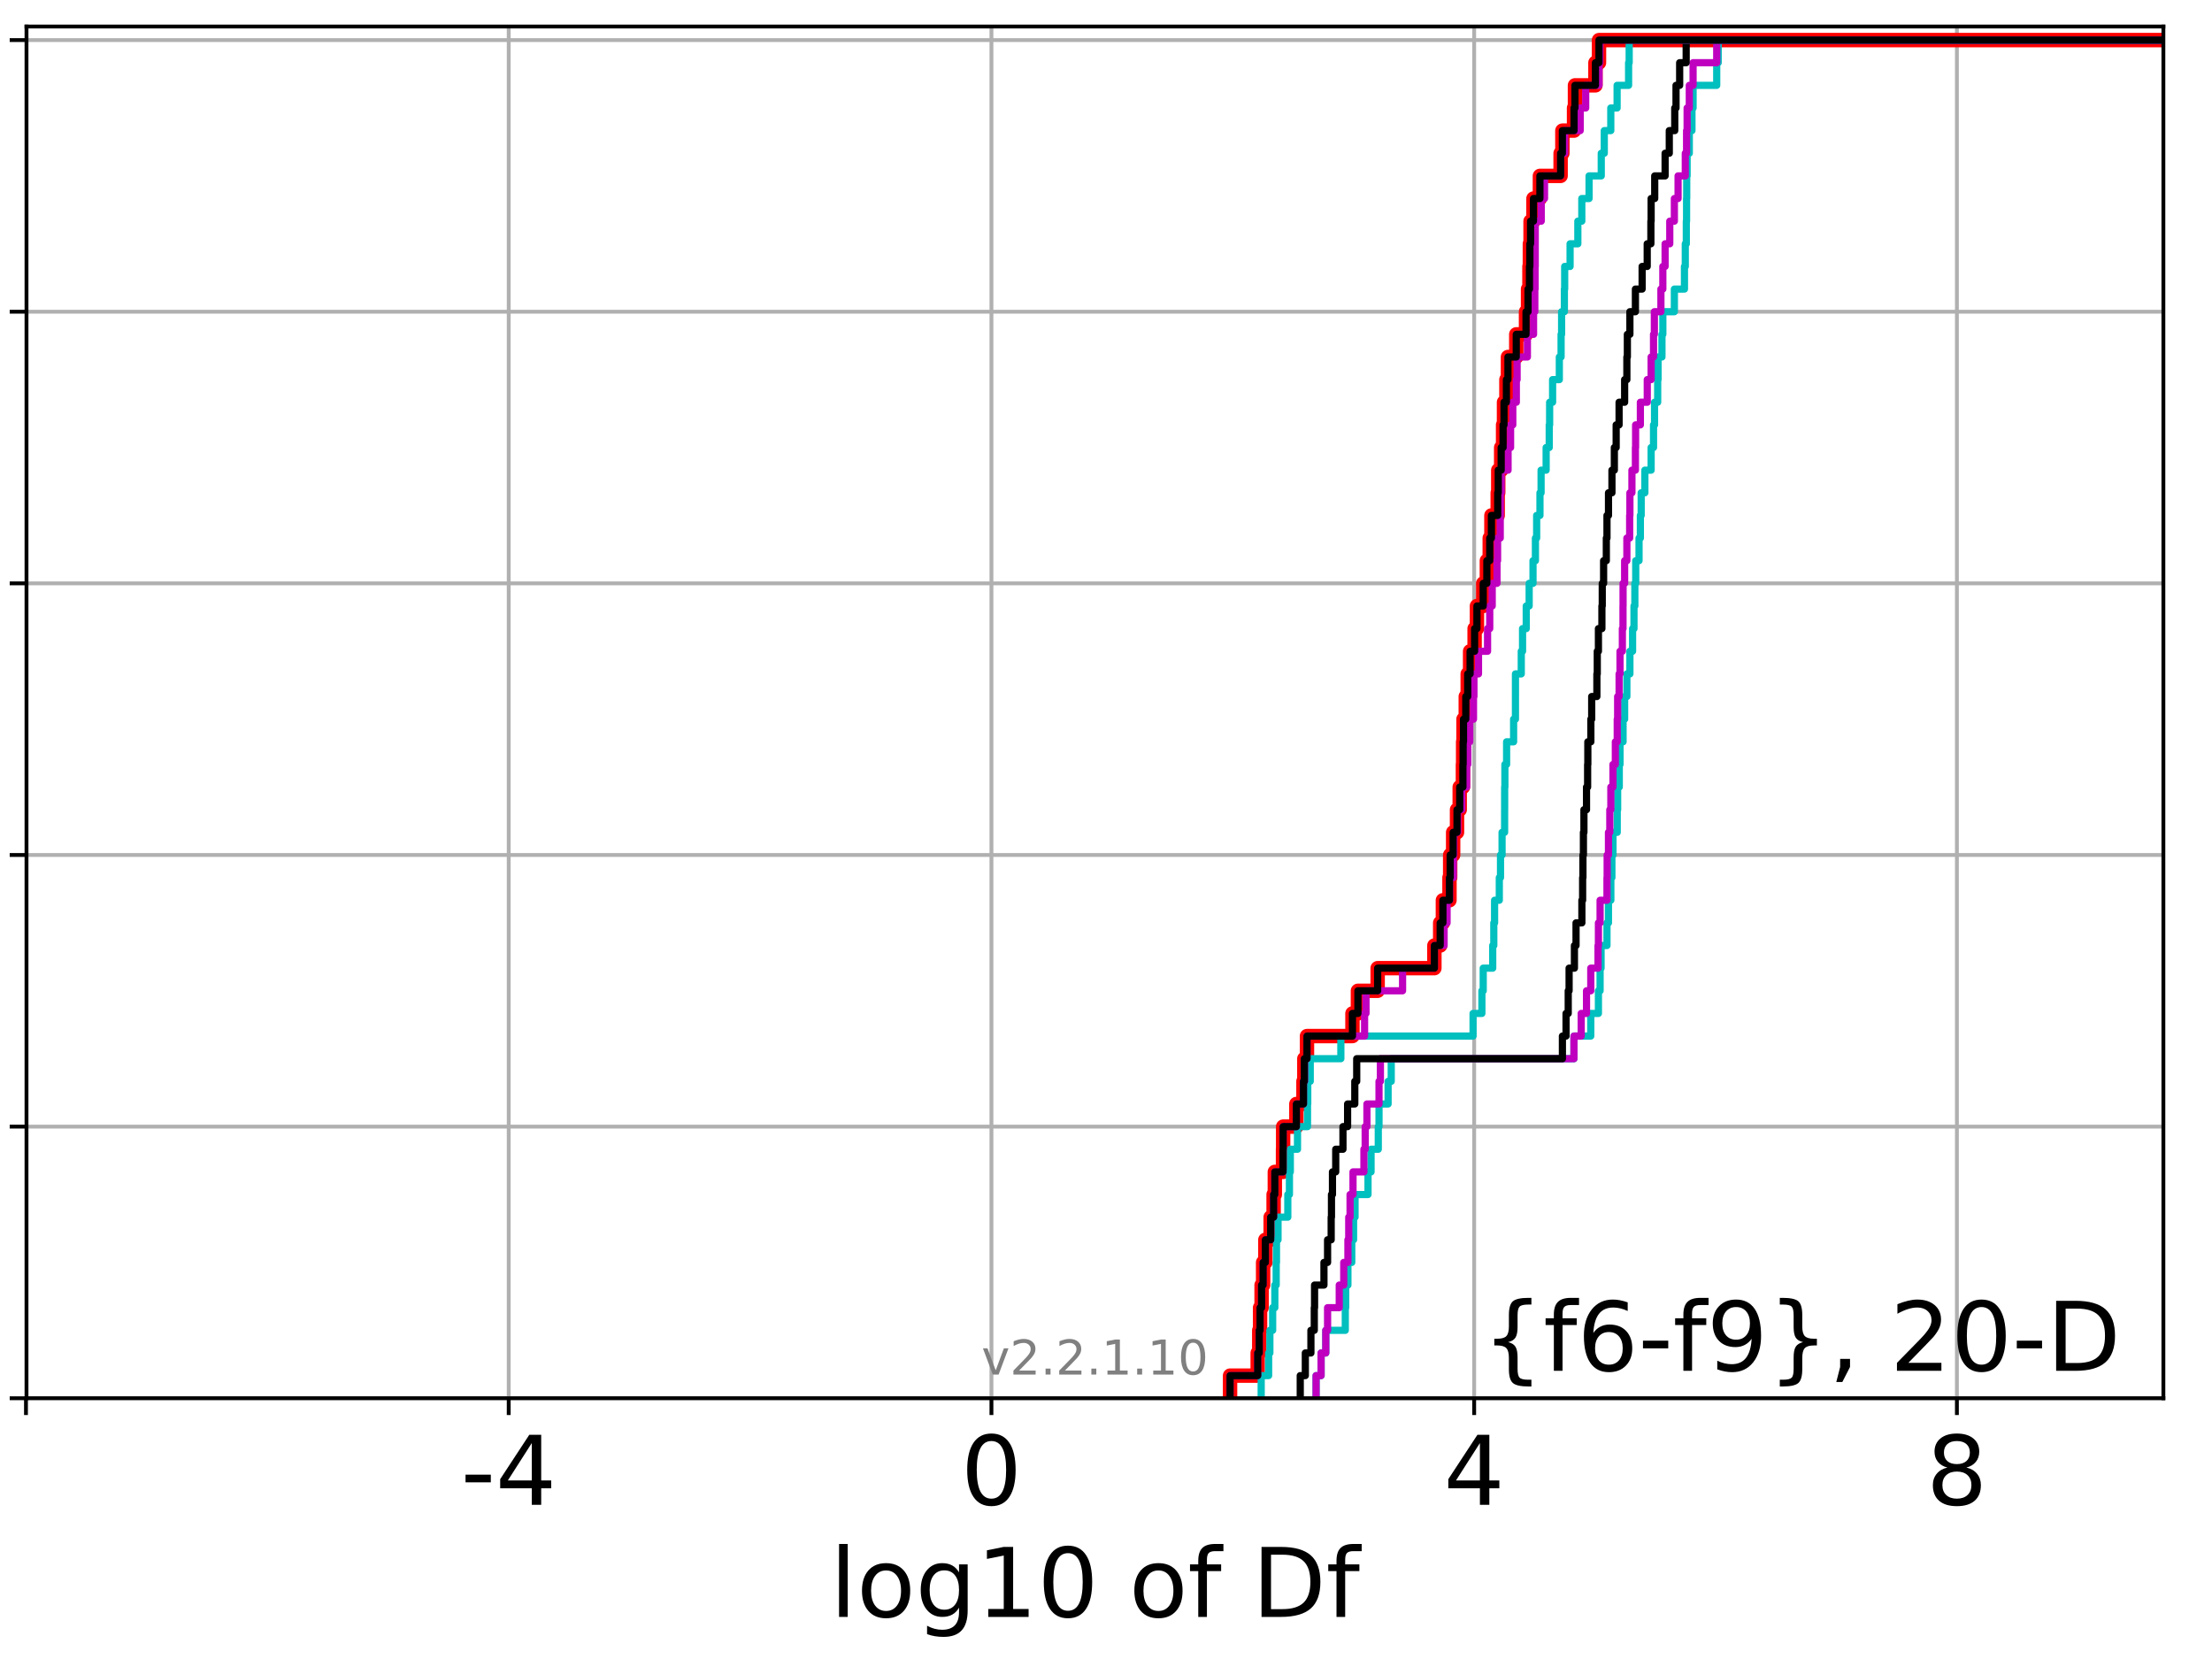<?xml version="1.0" encoding="utf-8" standalone="no"?>
<!DOCTYPE svg PUBLIC "-//W3C//DTD SVG 1.1//EN"
  "http://www.w3.org/Graphics/SVG/1.1/DTD/svg11.dtd">
<!-- Created with matplotlib (http://matplotlib.org/) -->
<svg height="345.6pt" version="1.1" viewBox="0 0 460.8 345.6" width="460.8pt" xmlns="http://www.w3.org/2000/svg" xmlns:xlink="http://www.w3.org/1999/xlink">
 <defs>
  <style type="text/css">
*{stroke-linecap:butt;stroke-linejoin:round;}
  </style>
 </defs>
 <g id="figure_1">
  <g id="patch_1">
   <path d="M 0 345.6 
L 460.8 345.6 
L 460.8 0 
L 0 0 
z
" style="fill:#ffffff;"/>
  </g>
  <g id="axes_1">
   <g id="patch_2">
    <path d="M 5.52 291.28 
L 450.672 291.28 
L 450.672 5.52 
L 5.52 5.52 
z
" style="fill:#ffffff;"/>
   </g>
   <g id="matplotlib.axis_1">
    <g id="xtick_1">
     <g id="line2d_1">
      <path clip-path="url(#p325e67c468)" d="M 5.411 291.28 
L 5.411 5.52 
" style="fill:none;stroke:#b0b0b0;stroke-linecap:square;stroke-width:0.8;"/>
     </g>
     <g id="line2d_2">
      <defs>
       <path d="M 0 0 
L 0 3.5 
" id="mdded269d27" style="stroke:#000000;stroke-width:0.8;"/>
      </defs>
      <g>
       <use style="stroke:#000000;stroke-width:0.8;" x="5.411" xlink:href="#mdded269d27" y="291.28"/>
      </g>
     </g>
    </g>
    <g id="xtick_2">
     <g id="line2d_3">
      <path clip-path="url(#p325e67c468)" d="M 105.973 291.28 
L 105.973 5.52 
" style="fill:none;stroke:#b0b0b0;stroke-linecap:square;stroke-width:0.8;"/>
     </g>
     <g id="line2d_4">
      <g>
       <use style="stroke:#000000;stroke-width:0.8;" x="105.973" xlink:href="#mdded269d27" y="291.28"/>
      </g>
     </g>
     <g id="text_1">
      <!-- -4 -->
      <defs>
       <path d="M 4.891 31.391 
L 31.203 31.391 
L 31.203 23.391 
L 4.891 23.391 
z
" id="DejaVuSans-2d"/>
       <path d="M 37.797 64.312 
L 12.891 25.391 
L 37.797 25.391 
z
M 35.203 72.906 
L 47.609 72.906 
L 47.609 25.391 
L 58.016 25.391 
L 58.016 17.188 
L 47.609 17.188 
L 47.609 0 
L 37.797 0 
L 37.797 17.188 
L 4.891 17.188 
L 4.891 26.703 
z
" id="DejaVuSans-34"/>
      </defs>
      <g transform="translate(96.003 313.477)scale(0.2 -0.2)">
       <use xlink:href="#DejaVuSans-2d"/>
       <use x="36.084" xlink:href="#DejaVuSans-34"/>
      </g>
     </g>
    </g>
    <g id="xtick_3">
     <g id="line2d_5">
      <path clip-path="url(#p325e67c468)" d="M 206.535 291.28 
L 206.535 5.52 
" style="fill:none;stroke:#b0b0b0;stroke-linecap:square;stroke-width:0.8;"/>
     </g>
     <g id="line2d_6">
      <g>
       <use style="stroke:#000000;stroke-width:0.8;" x="206.535" xlink:href="#mdded269d27" y="291.28"/>
      </g>
     </g>
     <g id="text_2">
      <!-- 0 -->
      <defs>
       <path d="M 31.781 66.406 
Q 24.172 66.406 20.328 58.906 
Q 16.5 51.422 16.5 36.375 
Q 16.5 21.391 20.328 13.891 
Q 24.172 6.391 31.781 6.391 
Q 39.453 6.391 43.281 13.891 
Q 47.125 21.391 47.125 36.375 
Q 47.125 51.422 43.281 58.906 
Q 39.453 66.406 31.781 66.406 
z
M 31.781 74.219 
Q 44.047 74.219 50.516 64.516 
Q 56.984 54.828 56.984 36.375 
Q 56.984 17.969 50.516 8.266 
Q 44.047 -1.422 31.781 -1.422 
Q 19.531 -1.422 13.062 8.266 
Q 6.594 17.969 6.594 36.375 
Q 6.594 54.828 13.062 64.516 
Q 19.531 74.219 31.781 74.219 
z
" id="DejaVuSans-30"/>
      </defs>
      <g transform="translate(200.172 313.477)scale(0.2 -0.2)">
       <use xlink:href="#DejaVuSans-30"/>
      </g>
     </g>
    </g>
    <g id="xtick_4">
     <g id="line2d_7">
      <path clip-path="url(#p325e67c468)" d="M 307.096 291.28 
L 307.096 5.52 
" style="fill:none;stroke:#b0b0b0;stroke-linecap:square;stroke-width:0.8;"/>
     </g>
     <g id="line2d_8">
      <g>
       <use style="stroke:#000000;stroke-width:0.8;" x="307.096" xlink:href="#mdded269d27" y="291.28"/>
      </g>
     </g>
     <g id="text_3">
      <!-- 4 -->
      <g transform="translate(300.734 313.477)scale(0.2 -0.2)">
       <use xlink:href="#DejaVuSans-34"/>
      </g>
     </g>
    </g>
    <g id="xtick_5">
     <g id="line2d_9">
      <path clip-path="url(#p325e67c468)" d="M 407.658 291.28 
L 407.658 5.52 
" style="fill:none;stroke:#b0b0b0;stroke-linecap:square;stroke-width:0.8;"/>
     </g>
     <g id="line2d_10">
      <g>
       <use style="stroke:#000000;stroke-width:0.8;" x="407.658" xlink:href="#mdded269d27" y="291.28"/>
      </g>
     </g>
     <g id="text_4">
      <!-- 8 -->
      <defs>
       <path d="M 31.781 34.625 
Q 24.75 34.625 20.719 30.859 
Q 16.703 27.094 16.703 20.516 
Q 16.703 13.922 20.719 10.156 
Q 24.75 6.391 31.781 6.391 
Q 38.812 6.391 42.859 10.172 
Q 46.922 13.969 46.922 20.516 
Q 46.922 27.094 42.891 30.859 
Q 38.875 34.625 31.781 34.625 
z
M 21.922 38.812 
Q 15.578 40.375 12.031 44.719 
Q 8.5 49.078 8.5 55.328 
Q 8.5 64.062 14.719 69.141 
Q 20.953 74.219 31.781 74.219 
Q 42.672 74.219 48.875 69.141 
Q 55.078 64.062 55.078 55.328 
Q 55.078 49.078 51.531 44.719 
Q 48 40.375 41.703 38.812 
Q 48.828 37.156 52.797 32.312 
Q 56.781 27.484 56.781 20.516 
Q 56.781 9.906 50.312 4.234 
Q 43.844 -1.422 31.781 -1.422 
Q 19.734 -1.422 13.25 4.234 
Q 6.781 9.906 6.781 20.516 
Q 6.781 27.484 10.781 32.312 
Q 14.797 37.156 21.922 38.812 
z
M 18.312 54.391 
Q 18.312 48.734 21.844 45.562 
Q 25.391 42.391 31.781 42.391 
Q 38.141 42.391 41.719 45.562 
Q 45.312 48.734 45.312 54.391 
Q 45.312 60.062 41.719 63.234 
Q 38.141 66.406 31.781 66.406 
Q 25.391 66.406 21.844 63.234 
Q 18.312 60.062 18.312 54.391 
z
" id="DejaVuSans-38"/>
      </defs>
      <g transform="translate(401.296 313.477)scale(0.2 -0.2)">
       <use xlink:href="#DejaVuSans-38"/>
      </g>
     </g>
    </g>
    <g id="text_5">
     <!-- log10 of Df -->
     <defs>
      <path d="M 9.422 75.984 
L 18.406 75.984 
L 18.406 0 
L 9.422 0 
z
" id="DejaVuSans-6c"/>
      <path d="M 30.609 48.391 
Q 23.391 48.391 19.188 42.75 
Q 14.984 37.109 14.984 27.297 
Q 14.984 17.484 19.156 11.844 
Q 23.344 6.203 30.609 6.203 
Q 37.797 6.203 41.984 11.859 
Q 46.188 17.531 46.188 27.297 
Q 46.188 37.016 41.984 42.703 
Q 37.797 48.391 30.609 48.391 
z
M 30.609 56 
Q 42.328 56 49.016 48.375 
Q 55.719 40.766 55.719 27.297 
Q 55.719 13.875 49.016 6.219 
Q 42.328 -1.422 30.609 -1.422 
Q 18.844 -1.422 12.172 6.219 
Q 5.516 13.875 5.516 27.297 
Q 5.516 40.766 12.172 48.375 
Q 18.844 56 30.609 56 
z
" id="DejaVuSans-6f"/>
      <path d="M 45.406 27.984 
Q 45.406 37.75 41.375 43.109 
Q 37.359 48.484 30.078 48.484 
Q 22.859 48.484 18.828 43.109 
Q 14.797 37.75 14.797 27.984 
Q 14.797 18.266 18.828 12.891 
Q 22.859 7.516 30.078 7.516 
Q 37.359 7.516 41.375 12.891 
Q 45.406 18.266 45.406 27.984 
z
M 54.391 6.781 
Q 54.391 -7.172 48.188 -13.984 
Q 42 -20.797 29.203 -20.797 
Q 24.469 -20.797 20.266 -20.094 
Q 16.062 -19.391 12.109 -17.922 
L 12.109 -9.188 
Q 16.062 -11.328 19.922 -12.344 
Q 23.781 -13.375 27.781 -13.375 
Q 36.625 -13.375 41.016 -8.766 
Q 45.406 -4.156 45.406 5.172 
L 45.406 9.625 
Q 42.625 4.781 38.281 2.391 
Q 33.938 0 27.875 0 
Q 17.828 0 11.672 7.656 
Q 5.516 15.328 5.516 27.984 
Q 5.516 40.672 11.672 48.328 
Q 17.828 56 27.875 56 
Q 33.938 56 38.281 53.609 
Q 42.625 51.219 45.406 46.391 
L 45.406 54.688 
L 54.391 54.688 
z
" id="DejaVuSans-67"/>
      <path d="M 12.406 8.297 
L 28.516 8.297 
L 28.516 63.922 
L 10.984 60.406 
L 10.984 69.391 
L 28.422 72.906 
L 38.281 72.906 
L 38.281 8.297 
L 54.391 8.297 
L 54.391 0 
L 12.406 0 
z
" id="DejaVuSans-31"/>
      <path id="DejaVuSans-20"/>
      <path d="M 37.109 75.984 
L 37.109 68.5 
L 28.516 68.5 
Q 23.688 68.5 21.797 66.547 
Q 19.922 64.594 19.922 59.516 
L 19.922 54.688 
L 34.719 54.688 
L 34.719 47.703 
L 19.922 47.703 
L 19.922 0 
L 10.891 0 
L 10.891 47.703 
L 2.297 47.703 
L 2.297 54.688 
L 10.891 54.688 
L 10.891 58.5 
Q 10.891 67.625 15.141 71.797 
Q 19.391 75.984 28.609 75.984 
z
" id="DejaVuSans-66"/>
      <path d="M 19.672 64.797 
L 19.672 8.109 
L 31.594 8.109 
Q 46.688 8.109 53.688 14.938 
Q 60.688 21.781 60.688 36.531 
Q 60.688 51.172 53.688 57.984 
Q 46.688 64.797 31.594 64.797 
z
M 9.812 72.906 
L 30.078 72.906 
Q 51.266 72.906 61.172 64.094 
Q 71.094 55.281 71.094 36.531 
Q 71.094 17.672 61.125 8.828 
Q 51.172 0 30.078 0 
L 9.812 0 
z
" id="DejaVuSans-44"/>
     </defs>
     <g transform="translate(172.91 336.833)scale(0.2 -0.2)">
      <use xlink:href="#DejaVuSans-6c"/>
      <use x="27.783" xlink:href="#DejaVuSans-6f"/>
      <use x="88.965" xlink:href="#DejaVuSans-67"/>
      <use x="152.441" xlink:href="#DejaVuSans-31"/>
      <use x="216.064" xlink:href="#DejaVuSans-30"/>
      <use x="279.688" xlink:href="#DejaVuSans-20"/>
      <use x="311.475" xlink:href="#DejaVuSans-6f"/>
      <use x="372.656" xlink:href="#DejaVuSans-66"/>
      <use x="407.861" xlink:href="#DejaVuSans-20"/>
      <use x="439.648" xlink:href="#DejaVuSans-44"/>
      <use x="516.65" xlink:href="#DejaVuSans-66"/>
     </g>
    </g>
   </g>
   <g id="matplotlib.axis_2">
    <g id="ytick_1">
     <g id="line2d_11">
      <path clip-path="url(#p325e67c468)" d="M 5.52 291.28 
L 450.672 291.28 
" style="fill:none;stroke:#b0b0b0;stroke-linecap:square;stroke-width:0.8;"/>
     </g>
     <g id="line2d_12">
      <defs>
       <path d="M 0 0 
L -3.5 0 
" id="m7998c3b663" style="stroke:#000000;stroke-width:0.8;"/>
      </defs>
      <g>
       <use style="stroke:#000000;stroke-width:0.8;" x="5.52" xlink:href="#m7998c3b663" y="291.28"/>
      </g>
     </g>
    </g>
    <g id="ytick_2">
     <g id="line2d_13">
      <path clip-path="url(#p325e67c468)" d="M 5.52 234.694 
L 450.672 234.694 
" style="fill:none;stroke:#b0b0b0;stroke-linecap:square;stroke-width:0.8;"/>
     </g>
     <g id="line2d_14">
      <g>
       <use style="stroke:#000000;stroke-width:0.8;" x="5.52" xlink:href="#m7998c3b663" y="234.694"/>
      </g>
     </g>
    </g>
    <g id="ytick_3">
     <g id="line2d_15">
      <path clip-path="url(#p325e67c468)" d="M 5.52 178.108 
L 450.672 178.108 
" style="fill:none;stroke:#b0b0b0;stroke-linecap:square;stroke-width:0.8;"/>
     </g>
     <g id="line2d_16">
      <g>
       <use style="stroke:#000000;stroke-width:0.8;" x="5.52" xlink:href="#m7998c3b663" y="178.108"/>
      </g>
     </g>
    </g>
    <g id="ytick_4">
     <g id="line2d_17">
      <path clip-path="url(#p325e67c468)" d="M 5.52 121.522 
L 450.672 121.522 
" style="fill:none;stroke:#b0b0b0;stroke-linecap:square;stroke-width:0.8;"/>
     </g>
     <g id="line2d_18">
      <g>
       <use style="stroke:#000000;stroke-width:0.8;" x="5.52" xlink:href="#m7998c3b663" y="121.522"/>
      </g>
     </g>
    </g>
    <g id="ytick_5">
     <g id="line2d_19">
      <path clip-path="url(#p325e67c468)" d="M 5.52 64.935 
L 450.672 64.935 
" style="fill:none;stroke:#b0b0b0;stroke-linecap:square;stroke-width:0.8;"/>
     </g>
     <g id="line2d_20">
      <g>
       <use style="stroke:#000000;stroke-width:0.8;" x="5.52" xlink:href="#m7998c3b663" y="64.935"/>
      </g>
     </g>
    </g>
    <g id="ytick_6">
     <g id="line2d_21">
      <path clip-path="url(#p325e67c468)" d="M 5.52 8.349 
L 450.672 8.349 
" style="fill:none;stroke:#b0b0b0;stroke-linecap:square;stroke-width:0.8;"/>
     </g>
     <g id="line2d_22">
      <g>
       <use style="stroke:#000000;stroke-width:0.8;" x="5.52" xlink:href="#m7998c3b663" y="8.349"/>
      </g>
     </g>
    </g>
   </g>
   <g id="line2d_23">
    <path clip-path="url(#p325e67c468)" d="M 256.244 291.28 
L 256.244 286.564 
L 262.001 286.564 
L 262.001 281.849 
L 262.323 281.849 
L 262.323 277.133 
L 262.495 277.133 
L 262.495 272.418 
L 262.811 272.418 
L 262.811 267.702 
L 263.132 267.702 
L 263.132 262.987 
L 263.596 262.987 
L 263.596 258.271 
L 264.703 258.271 
L 264.703 253.556 
L 265.316 253.556 
L 265.316 248.84 
L 265.569 248.84 
L 265.569 244.125 
L 267.275 244.125 
L 267.275 239.409 
L 267.302 239.409 
L 267.302 234.694 
L 270.057 234.694 
L 270.057 229.978 
L 271.534 229.978 
L 271.534 225.263 
L 271.718 225.263 
L 271.718 220.547 
L 272.267 220.547 
L 272.267 215.832 
L 281.742 215.832 
L 281.742 211.116 
L 282.879 211.116 
L 282.879 206.401 
L 286.989 206.401 
L 286.989 201.685 
L 298.808 201.685 
L 298.808 196.97 
L 300.017 196.97 
L 300.017 192.254 
L 300.579 192.254 
L 300.579 187.539 
L 301.952 187.539 
L 301.952 182.823 
L 302.097 182.823 
L 302.097 178.108 
L 302.717 178.108 
L 302.717 173.392 
L 303.523 173.392 
L 303.523 168.677 
L 304.083 168.677 
L 304.083 163.961 
L 304.751 163.961 
L 304.751 159.246 
L 304.796 159.246 
L 304.796 154.53 
L 304.874 154.53 
L 304.874 149.815 
L 305.346 149.815 
L 305.346 145.099 
L 305.747 145.099 
L 305.747 140.384 
L 306.249 140.384 
L 306.249 135.668 
L 307.187 135.668 
L 307.187 130.953 
L 307.672 130.953 
L 307.672 126.237 
L 308.981 126.237 
L 308.981 121.522 
L 309.738 121.522 
L 309.738 116.806 
L 310.338 116.806 
L 310.338 112.091 
L 310.687 112.091 
L 310.687 107.375 
L 311.998 107.375 
L 311.998 102.66 
L 312.111 102.66 
L 312.111 97.944 
L 312.721 97.944 
L 312.721 93.229 
L 313.12 93.229 
L 313.12 88.513 
L 313.311 88.513 
L 313.311 83.797 
L 313.811 83.797 
L 313.811 79.082 
L 314.134 79.082 
L 314.134 74.366 
L 315.865 74.366 
L 315.865 69.651 
L 317.898 69.651 
L 317.898 64.935 
L 318.318 64.935 
L 318.318 60.22 
L 318.612 60.22 
L 318.612 55.504 
L 318.699 55.504 
L 318.699 50.789 
L 318.843 50.789 
L 318.843 46.073 
L 319.45 46.073 
L 319.45 41.358 
L 320.791 41.358 
L 320.791 36.642 
L 325.102 36.642 
L 325.102 31.927 
L 325.47 31.927 
L 325.47 27.211 
L 327.9 27.211 
L 327.9 22.496 
L 328.093 22.496 
L 328.093 17.78 
L 332.359 17.78 
L 332.359 13.065 
L 333.1 13.065 
L 333.1 8.349 
L 333.1 8.349 
L 333.1 8.349 
L 450.672 8.349 
" style="fill:none;stroke:#ff0000;stroke-linecap:square;stroke-width:3;"/>
   </g>
   <g id="line2d_24">
    <path clip-path="url(#p325e67c468)" d="M 274.166 291.28 
L 274.166 286.564 
L 275.207 286.564 
L 275.207 281.849 
L 276.185 281.849 
L 276.185 277.133 
L 280.249 277.133 
L 280.249 272.418 
L 280.336 272.418 
L 280.336 267.702 
L 280.795 267.702 
L 280.795 262.987 
L 281.597 262.987 
L 281.597 258.271 
L 281.973 258.271 
L 281.973 253.556 
L 282.281 253.556 
L 282.281 248.84 
L 284.981 248.84 
L 284.981 244.125 
L 285.614 244.125 
L 285.614 239.409 
L 287.122 239.409 
L 287.122 234.694 
L 287.273 234.694 
L 287.273 229.978 
L 289.167 229.978 
L 289.167 225.263 
L 289.819 225.263 
L 289.819 220.547 
L 327.883 220.547 
L 327.883 215.832 
L 331.387 215.832 
L 331.387 211.116 
L 332.982 211.116 
L 332.982 206.401 
L 333.328 206.401 
L 333.328 201.685 
L 333.531 201.685 
L 333.531 196.97 
L 334.763 196.97 
L 334.763 192.254 
L 335.073 192.254 
L 335.073 187.539 
L 335.568 187.539 
L 335.568 182.823 
L 335.788 182.823 
L 335.788 178.108 
L 336.011 178.108 
L 336.011 173.392 
L 336.899 173.392 
L 336.899 168.677 
L 336.985 168.677 
L 336.985 163.961 
L 337.323 163.961 
L 337.323 159.246 
L 337.477 159.246 
L 337.477 154.53 
L 338.115 154.53 
L 338.115 149.815 
L 338.441 149.815 
L 338.441 145.099 
L 338.906 145.099 
L 338.906 140.384 
L 339.54 140.384 
L 339.54 135.668 
L 340.098 135.668 
L 340.098 130.953 
L 340.389 130.953 
L 340.389 126.237 
L 340.57 126.237 
L 340.57 121.522 
L 340.753 121.522 
L 340.753 116.806 
L 341.442 116.806 
L 341.442 112.091 
L 341.719 112.091 
L 341.719 107.375 
L 341.889 107.375 
L 341.889 102.66 
L 342.656 102.66 
L 342.656 97.944 
L 343.96 97.944 
L 343.96 93.229 
L 344.46 93.229 
L 344.46 88.513 
L 344.672 88.513 
L 344.672 83.797 
L 345.326 83.797 
L 345.326 79.082 
L 345.403 79.082 
L 345.403 74.366 
L 346.218 74.366 
L 346.218 69.651 
L 346.399 69.651 
L 346.399 64.935 
L 348.802 64.935 
L 348.802 60.22 
L 350.904 60.22 
L 350.904 55.504 
L 351.078 55.504 
L 351.078 50.789 
L 351.291 50.789 
L 351.291 46.073 
L 351.344 46.073 
L 351.344 41.358 
L 351.375 41.358 
L 351.375 36.642 
L 351.458 36.642 
L 351.458 31.927 
L 351.911 31.927 
L 351.911 27.211 
L 352.468 27.211 
L 352.468 22.496 
L 352.699 22.496 
L 352.699 17.78 
L 357.624 17.78 
L 357.624 13.065 
L 357.932 13.065 
L 357.932 8.349 
L 357.932 8.349 
L 357.932 8.349 
L 450.672 8.349 
" style="fill:none;stroke:#00bfbf;stroke-linecap:square;stroke-width:1.5;"/>
   </g>
   <g id="line2d_25">
    <path clip-path="url(#p325e67c468)" d="M 274.166 291.28 
L 274.166 286.564 
L 275.207 286.564 
L 275.207 281.849 
L 276.185 281.849 
L 276.185 277.133 
L 276.559 277.133 
L 276.559 272.418 
L 278.989 272.418 
L 278.989 267.702 
L 279.924 267.702 
L 279.924 262.987 
L 280.795 262.987 
L 280.795 258.271 
L 280.964 258.271 
L 280.964 253.556 
L 281.242 253.556 
L 281.242 248.84 
L 281.856 248.84 
L 281.856 244.125 
L 284.129 244.125 
L 284.129 239.409 
L 284.393 239.409 
L 284.393 234.694 
L 284.753 234.694 
L 284.753 229.978 
L 287.273 229.978 
L 287.273 225.263 
L 287.564 225.263 
L 287.564 220.547 
L 327.883 220.547 
L 327.883 215.832 
L 329.391 215.832 
L 329.391 211.116 
L 330.5 211.116 
L 330.5 206.401 
L 331.387 206.401 
L 331.387 201.685 
L 332.896 201.685 
L 332.896 196.97 
L 332.982 196.97 
L 332.982 192.254 
L 333.328 192.254 
L 333.328 187.539 
L 334.763 187.539 
L 334.763 182.823 
L 334.8 182.823 
L 334.8 178.108 
L 335.073 178.108 
L 335.073 173.392 
L 335.353 173.392 
L 335.353 168.677 
L 335.568 168.677 
L 335.568 163.961 
L 336.011 163.961 
L 336.011 159.246 
L 336.506 159.246 
L 336.506 154.53 
L 336.899 154.53 
L 336.899 149.815 
L 336.985 149.815 
L 336.985 145.099 
L 337.288 145.099 
L 337.288 140.384 
L 337.477 140.384 
L 337.477 135.668 
L 337.968 135.668 
L 337.968 130.953 
L 338.101 130.953 
L 338.101 126.237 
L 338.115 126.237 
L 338.115 121.522 
L 338.441 121.522 
L 338.441 116.806 
L 338.906 116.806 
L 338.906 112.091 
L 339.486 112.091 
L 339.486 107.375 
L 339.54 107.375 
L 339.54 102.66 
L 339.961 102.66 
L 339.961 97.944 
L 340.687 97.944 
L 340.687 93.229 
L 340.727 93.229 
L 340.727 88.513 
L 341.719 88.513 
L 341.719 83.797 
L 343.154 83.797 
L 343.154 79.082 
L 343.96 79.082 
L 343.96 74.366 
L 344.46 74.366 
L 344.46 69.651 
L 344.636 69.651 
L 344.636 64.935 
L 345.999 64.935 
L 345.999 60.22 
L 346.399 60.22 
L 346.399 55.504 
L 346.872 55.504 
L 346.872 50.789 
L 347.844 50.789 
L 347.844 46.073 
L 348.802 46.073 
L 348.802 41.358 
L 349.574 41.358 
L 349.574 36.642 
L 351.078 36.642 
L 351.078 31.927 
L 351.344 31.927 
L 351.344 27.211 
L 351.458 27.211 
L 351.458 22.496 
L 351.911 22.496 
L 351.911 17.78 
L 352.699 17.78 
L 352.699 13.065 
L 357.624 13.065 
L 357.624 8.349 
L 357.624 8.349 
L 357.624 8.349 
L 450.672 8.349 
" style="fill:none;stroke:#bf00bf;stroke-linecap:square;stroke-width:1.5;"/>
   </g>
   <g id="line2d_26">
    <path clip-path="url(#p325e67c468)" d="M 270.865 291.28 
L 270.865 286.564 
L 271.924 286.564 
L 271.924 281.849 
L 273.087 281.849 
L 273.087 277.133 
L 273.79 277.133 
L 273.79 272.418 
L 273.848 272.418 
L 273.848 267.702 
L 275.804 267.702 
L 275.804 262.987 
L 276.559 262.987 
L 276.559 258.271 
L 277.309 258.271 
L 277.309 253.556 
L 277.37 253.556 
L 277.37 248.84 
L 277.577 248.84 
L 277.577 244.125 
L 278.256 244.125 
L 278.256 239.409 
L 279.764 239.409 
L 279.764 234.694 
L 280.73 234.694 
L 280.73 229.978 
L 282.229 229.978 
L 282.229 225.263 
L 282.628 225.263 
L 282.628 220.547 
L 325.478 220.547 
L 325.478 215.832 
L 326.235 215.832 
L 326.235 211.116 
L 326.69 211.116 
L 326.69 206.401 
L 326.873 206.401 
L 326.873 201.685 
L 327.981 201.685 
L 327.981 196.97 
L 328.318 196.97 
L 328.318 192.254 
L 329.534 192.254 
L 329.534 187.539 
L 329.69 187.539 
L 329.69 182.823 
L 329.754 182.823 
L 329.754 178.108 
L 329.855 178.108 
L 329.855 173.392 
L 329.962 173.392 
L 329.962 168.677 
L 330.5 168.677 
L 330.5 163.961 
L 330.731 163.961 
L 330.731 159.246 
L 330.775 159.246 
L 330.775 154.53 
L 331.405 154.53 
L 331.405 149.815 
L 331.58 149.815 
L 331.58 145.099 
L 332.659 145.099 
L 332.659 140.384 
L 332.74 140.384 
L 332.74 135.668 
L 332.982 135.668 
L 332.982 130.953 
L 333.706 130.953 
L 333.706 126.237 
L 333.778 126.237 
L 333.778 121.522 
L 334.061 121.522 
L 334.061 116.806 
L 334.627 116.806 
L 334.627 112.091 
L 334.763 112.091 
L 334.763 107.375 
L 335.079 107.375 
L 335.079 102.66 
L 335.798 102.66 
L 335.798 97.944 
L 336.299 97.944 
L 336.299 93.229 
L 336.677 93.229 
L 336.677 88.513 
L 337.285 88.513 
L 337.285 83.797 
L 338.441 83.797 
L 338.441 79.082 
L 338.906 79.082 
L 338.906 74.366 
L 339.01 74.366 
L 339.01 69.651 
L 339.538 69.651 
L 339.538 64.935 
L 340.687 64.935 
L 340.687 60.22 
L 342.084 60.22 
L 342.084 55.504 
L 343.144 55.504 
L 343.144 50.789 
L 343.908 50.789 
L 343.908 46.073 
L 343.96 46.073 
L 343.96 41.358 
L 344.708 41.358 
L 344.708 36.642 
L 346.872 36.642 
L 346.872 31.927 
L 347.743 31.927 
L 347.743 27.211 
L 348.88 27.211 
L 348.88 22.496 
L 349.146 22.496 
L 349.146 17.78 
L 349.904 17.78 
L 349.904 13.065 
L 351.262 13.065 
L 351.262 8.349 
L 351.262 8.349 
L 351.262 8.349 
L 450.672 8.349 
" style="fill:none;stroke:#000000;stroke-linecap:square;stroke-width:1.5;"/>
   </g>
   <g id="line2d_27">
    <path clip-path="url(#p325e67c468)" d="M 262.728 291.28 
L 262.728 286.564 
L 264.278 286.564 
L 264.278 281.849 
L 264.539 281.849 
L 264.539 277.133 
L 265.116 277.133 
L 265.116 272.418 
L 265.571 272.418 
L 265.571 267.702 
L 265.853 267.702 
L 265.853 262.987 
L 265.915 262.987 
L 265.915 258.271 
L 266.238 258.271 
L 266.238 253.556 
L 268.275 253.556 
L 268.275 248.84 
L 268.612 248.84 
L 268.612 244.125 
L 268.796 244.125 
L 268.796 239.409 
L 270.294 239.409 
L 270.294 234.694 
L 272.377 234.694 
L 272.377 229.978 
L 272.427 229.978 
L 272.427 225.263 
L 272.947 225.263 
L 272.947 220.547 
L 279.324 220.547 
L 279.324 215.832 
L 306.867 215.832 
L 306.867 211.116 
L 308.706 211.116 
L 308.706 206.401 
L 308.982 206.401 
L 308.982 201.685 
L 310.96 201.685 
L 310.96 196.97 
L 311.186 196.97 
L 311.186 192.254 
L 311.35 192.254 
L 311.35 187.539 
L 312.333 187.539 
L 312.333 182.823 
L 312.582 182.823 
L 312.582 178.108 
L 312.909 178.108 
L 312.909 173.392 
L 313.438 173.392 
L 313.438 168.677 
L 313.449 168.677 
L 313.449 163.961 
L 313.497 163.961 
L 313.497 159.246 
L 313.853 159.246 
L 313.853 154.53 
L 315.314 154.53 
L 315.314 149.815 
L 315.695 149.815 
L 315.695 145.099 
L 315.697 145.099 
L 315.697 140.384 
L 316.907 140.384 
L 316.907 135.668 
L 317.175 135.668 
L 317.175 130.953 
L 317.943 130.953 
L 317.943 126.237 
L 318.553 126.237 
L 318.553 121.522 
L 319.354 121.522 
L 319.354 116.806 
L 319.857 116.806 
L 319.857 112.091 
L 320.113 112.091 
L 320.113 107.375 
L 320.803 107.375 
L 320.803 102.66 
L 321.036 102.66 
L 321.036 97.944 
L 322.091 97.944 
L 322.091 93.229 
L 322.731 93.229 
L 322.731 88.513 
L 322.817 88.513 
L 322.817 83.797 
L 323.435 83.797 
L 323.435 79.082 
L 324.837 79.082 
L 324.837 74.366 
L 325.204 74.366 
L 325.204 69.651 
L 325.312 69.651 
L 325.312 64.935 
L 325.887 64.935 
L 325.887 60.22 
L 325.951 60.22 
L 325.951 55.504 
L 327.077 55.504 
L 327.077 50.789 
L 328.692 50.789 
L 328.692 46.073 
L 329.518 46.073 
L 329.518 41.358 
L 331.032 41.358 
L 331.032 36.642 
L 333.572 36.642 
L 333.572 31.927 
L 334.2 31.927 
L 334.2 27.211 
L 335.556 27.211 
L 335.556 22.496 
L 336.873 22.496 
L 336.873 17.78 
L 339.266 17.78 
L 339.266 13.065 
L 339.388 13.065 
L 339.388 8.349 
L 339.388 8.349 
L 339.388 8.349 
L 450.672 8.349 
" style="fill:none;stroke:#00bfbf;stroke-linecap:square;stroke-width:1.5;"/>
   </g>
   <g id="line2d_28">
    <path clip-path="url(#p325e67c468)" d="M 256.244 291.28 
L 256.244 286.564 
L 262.001 286.564 
L 262.001 281.849 
L 262.323 281.849 
L 262.323 277.133 
L 262.495 277.133 
L 262.495 272.418 
L 262.811 272.418 
L 262.811 267.702 
L 263.132 267.702 
L 263.132 262.987 
L 263.596 262.987 
L 263.596 258.271 
L 264.703 258.271 
L 264.703 253.556 
L 265.316 253.556 
L 265.316 248.84 
L 265.569 248.84 
L 265.569 244.125 
L 267.275 244.125 
L 267.275 239.409 
L 267.302 239.409 
L 267.302 234.694 
L 270.057 234.694 
L 270.057 229.978 
L 271.534 229.978 
L 271.534 225.263 
L 271.766 225.263 
L 271.766 220.547 
L 272.267 220.547 
L 272.267 215.832 
L 284.268 215.832 
L 284.268 211.116 
L 284.563 211.116 
L 284.563 206.401 
L 292.181 206.401 
L 292.181 201.685 
L 298.812 201.685 
L 298.812 196.97 
L 300.834 196.97 
L 300.834 192.254 
L 301.453 192.254 
L 301.453 187.539 
L 301.987 187.539 
L 301.987 182.823 
L 302.755 182.823 
L 302.755 178.108 
L 302.864 178.108 
L 302.864 173.392 
L 303.688 173.392 
L 303.688 168.677 
L 304.523 168.677 
L 304.523 163.961 
L 305.534 163.961 
L 305.534 159.246 
L 305.771 159.246 
L 305.771 154.53 
L 306.175 154.53 
L 306.175 149.815 
L 306.956 149.815 
L 306.956 145.099 
L 307.049 145.099 
L 307.049 140.384 
L 307.999 140.384 
L 307.999 135.668 
L 309.886 135.668 
L 309.886 130.953 
L 310.34 130.953 
L 310.34 126.237 
L 310.855 126.237 
L 310.855 121.522 
L 311.852 121.522 
L 311.852 116.806 
L 311.972 116.806 
L 311.972 112.091 
L 312.527 112.091 
L 312.527 107.375 
L 312.554 107.375 
L 312.554 102.66 
L 312.726 102.66 
L 312.726 97.944 
L 314.158 97.944 
L 314.158 93.229 
L 314.682 93.229 
L 314.682 88.513 
L 315.141 88.513 
L 315.141 83.797 
L 315.881 83.797 
L 315.881 79.082 
L 316.041 79.082 
L 316.041 74.366 
L 318.182 74.366 
L 318.182 69.651 
L 319.466 69.651 
L 319.466 64.935 
L 319.73 64.935 
L 319.73 60.22 
L 319.788 60.22 
L 319.788 55.504 
L 319.82 55.504 
L 319.82 50.789 
L 319.823 50.789 
L 319.823 46.073 
L 321.068 46.073 
L 321.068 41.358 
L 321.753 41.358 
L 321.753 36.642 
L 325.129 36.642 
L 325.129 31.927 
L 325.949 31.927 
L 325.949 27.211 
L 329.181 27.211 
L 329.181 22.496 
L 330.329 22.496 
L 330.329 17.78 
L 333.107 17.78 
L 333.107 13.065 
L 333.292 13.065 
L 333.292 8.349 
L 333.292 8.349 
L 333.292 8.349 
L 450.672 8.349 
" style="fill:none;stroke:#bf00bf;stroke-linecap:square;stroke-width:1.5;"/>
   </g>
   <g id="line2d_29">
    <path clip-path="url(#p325e67c468)" d="M 256.244 291.28 
L 256.244 286.564 
L 262.001 286.564 
L 262.001 281.849 
L 262.323 281.849 
L 262.323 277.133 
L 262.495 277.133 
L 262.495 272.418 
L 262.811 272.418 
L 262.811 267.702 
L 263.132 267.702 
L 263.132 262.987 
L 263.596 262.987 
L 263.596 258.271 
L 264.703 258.271 
L 264.703 253.556 
L 265.316 253.556 
L 265.316 248.84 
L 265.569 248.84 
L 265.569 244.125 
L 267.275 244.125 
L 267.275 239.409 
L 267.302 239.409 
L 267.302 234.694 
L 270.057 234.694 
L 270.057 229.978 
L 271.534 229.978 
L 271.534 225.263 
L 271.718 225.263 
L 271.718 220.547 
L 272.267 220.547 
L 272.267 215.832 
L 281.742 215.832 
L 281.742 211.116 
L 282.879 211.116 
L 282.879 206.401 
L 286.989 206.401 
L 286.989 201.685 
L 298.812 201.685 
L 298.812 196.97 
L 300.017 196.97 
L 300.017 192.254 
L 300.579 192.254 
L 300.579 187.539 
L 301.952 187.539 
L 301.952 182.823 
L 302.097 182.823 
L 302.097 178.108 
L 302.717 178.108 
L 302.717 173.392 
L 303.523 173.392 
L 303.523 168.677 
L 304.083 168.677 
L 304.083 163.961 
L 304.751 163.961 
L 304.751 159.246 
L 304.796 159.246 
L 304.796 154.53 
L 304.874 154.53 
L 304.874 149.815 
L 305.346 149.815 
L 305.346 145.099 
L 305.747 145.099 
L 305.747 140.384 
L 306.249 140.384 
L 306.249 135.668 
L 307.187 135.668 
L 307.187 130.953 
L 307.672 130.953 
L 307.672 126.237 
L 308.981 126.237 
L 308.981 121.522 
L 309.738 121.522 
L 309.738 116.806 
L 310.338 116.806 
L 310.338 112.091 
L 310.687 112.091 
L 310.687 107.375 
L 311.998 107.375 
L 311.998 102.66 
L 312.111 102.66 
L 312.111 97.944 
L 312.721 97.944 
L 312.721 93.229 
L 313.12 93.229 
L 313.12 88.513 
L 313.311 88.513 
L 313.311 83.797 
L 313.811 83.797 
L 313.811 79.082 
L 314.134 79.082 
L 314.134 74.366 
L 315.865 74.366 
L 315.865 69.651 
L 317.898 69.651 
L 317.898 64.935 
L 318.318 64.935 
L 318.318 60.22 
L 318.612 60.22 
L 318.612 55.504 
L 318.699 55.504 
L 318.699 50.789 
L 318.843 50.789 
L 318.843 46.073 
L 319.45 46.073 
L 319.45 41.358 
L 320.791 41.358 
L 320.791 36.642 
L 325.102 36.642 
L 325.102 31.927 
L 325.47 31.927 
L 325.47 27.211 
L 327.9 27.211 
L 327.9 22.496 
L 328.093 22.496 
L 328.093 17.78 
L 332.359 17.78 
L 332.359 13.065 
L 333.1 13.065 
L 333.1 8.349 
L 333.1 8.349 
L 333.1 8.349 
L 450.672 8.349 
" style="fill:none;stroke:#000000;stroke-linecap:square;stroke-width:1.5;"/>
   </g>
   <g id="patch_3">
    <path d="M 5.52 291.28 
L 5.52 5.52 
" style="fill:none;stroke:#000000;stroke-linecap:square;stroke-linejoin:miter;stroke-width:0.8;"/>
   </g>
   <g id="patch_4">
    <path d="M 450.672 291.28 
L 450.672 5.52 
" style="fill:none;stroke:#000000;stroke-linecap:square;stroke-linejoin:miter;stroke-width:0.8;"/>
   </g>
   <g id="patch_5">
    <path d="M 5.52 291.28 
L 450.672 291.28 
" style="fill:none;stroke:#000000;stroke-linecap:square;stroke-linejoin:miter;stroke-width:0.8;"/>
   </g>
   <g id="patch_6">
    <path d="M 5.52 5.52 
L 450.672 5.52 
" style="fill:none;stroke:#000000;stroke-linecap:square;stroke-linejoin:miter;stroke-width:0.8;"/>
   </g>
   <g id="text_6">
    <!-- {f6-f9}, 20-D -->
    <defs>
     <path d="M 51.125 -9.281 
L 51.125 -16.312 
L 48.094 -16.312 
Q 35.938 -16.312 31.812 -12.688 
Q 27.688 -9.078 27.688 1.703 
L 27.688 13.375 
Q 27.688 20.75 25.047 23.578 
Q 22.406 26.422 15.484 26.422 
L 12.5 26.422 
L 12.5 33.406 
L 15.484 33.406 
Q 22.469 33.406 25.078 36.203 
Q 27.688 39.016 27.688 46.297 
L 27.688 58.016 
Q 27.688 68.797 31.812 72.391 
Q 35.938 75.984 48.094 75.984 
L 51.125 75.984 
L 51.125 69 
L 47.797 69 
Q 40.922 69 38.812 66.844 
Q 36.719 64.703 36.719 57.812 
L 36.719 45.703 
Q 36.719 38.031 34.5 34.562 
Q 32.281 31.109 26.906 29.891 
Q 32.328 28.562 34.516 25.094 
Q 36.719 21.625 36.719 14.016 
L 36.719 1.906 
Q 36.719 -4.984 38.812 -7.125 
Q 40.922 -9.281 47.797 -9.281 
z
" id="DejaVuSans-7b"/>
     <path d="M 33.016 40.375 
Q 26.375 40.375 22.484 35.828 
Q 18.609 31.297 18.609 23.391 
Q 18.609 15.531 22.484 10.953 
Q 26.375 6.391 33.016 6.391 
Q 39.656 6.391 43.531 10.953 
Q 47.406 15.531 47.406 23.391 
Q 47.406 31.297 43.531 35.828 
Q 39.656 40.375 33.016 40.375 
z
M 52.594 71.297 
L 52.594 62.312 
Q 48.875 64.062 45.094 64.984 
Q 41.312 65.922 37.594 65.922 
Q 27.828 65.922 22.672 59.328 
Q 17.531 52.734 16.797 39.406 
Q 19.672 43.656 24.016 45.922 
Q 28.375 48.188 33.594 48.188 
Q 44.578 48.188 50.953 41.516 
Q 57.328 34.859 57.328 23.391 
Q 57.328 12.156 50.688 5.359 
Q 44.047 -1.422 33.016 -1.422 
Q 20.359 -1.422 13.672 8.266 
Q 6.984 17.969 6.984 36.375 
Q 6.984 53.656 15.188 63.938 
Q 23.391 74.219 37.203 74.219 
Q 40.922 74.219 44.703 73.484 
Q 48.484 72.75 52.594 71.297 
z
" id="DejaVuSans-36"/>
     <path d="M 10.984 1.516 
L 10.984 10.5 
Q 14.703 8.734 18.5 7.812 
Q 22.312 6.891 25.984 6.891 
Q 35.75 6.891 40.891 13.453 
Q 46.047 20.016 46.781 33.406 
Q 43.953 29.203 39.594 26.953 
Q 35.25 24.703 29.984 24.703 
Q 19.047 24.703 12.672 31.312 
Q 6.297 37.938 6.297 49.422 
Q 6.297 60.641 12.938 67.422 
Q 19.578 74.219 30.609 74.219 
Q 43.266 74.219 49.922 64.516 
Q 56.594 54.828 56.594 36.375 
Q 56.594 19.141 48.406 8.859 
Q 40.234 -1.422 26.422 -1.422 
Q 22.703 -1.422 18.891 -0.688 
Q 15.094 0.047 10.984 1.516 
z
M 30.609 32.422 
Q 37.25 32.422 41.125 36.953 
Q 45.016 41.5 45.016 49.422 
Q 45.016 57.281 41.125 61.844 
Q 37.25 66.406 30.609 66.406 
Q 23.969 66.406 20.094 61.844 
Q 16.219 57.281 16.219 49.422 
Q 16.219 41.5 20.094 36.953 
Q 23.969 32.422 30.609 32.422 
z
" id="DejaVuSans-39"/>
     <path d="M 12.5 -9.281 
L 15.922 -9.281 
Q 22.75 -9.281 24.828 -7.172 
Q 26.906 -5.078 26.906 1.906 
L 26.906 14.016 
Q 26.906 21.625 29.094 25.094 
Q 31.297 28.562 36.719 29.891 
Q 31.297 31.109 29.094 34.562 
Q 26.906 38.031 26.906 45.703 
L 26.906 57.812 
Q 26.906 64.75 24.828 66.875 
Q 22.75 69 15.922 69 
L 12.5 69 
L 12.5 75.984 
L 15.578 75.984 
Q 27.734 75.984 31.812 72.391 
Q 35.891 68.797 35.891 58.016 
L 35.891 46.297 
Q 35.891 39.016 38.516 36.203 
Q 41.156 33.406 48.094 33.406 
L 51.125 33.406 
L 51.125 26.422 
L 48.094 26.422 
Q 41.156 26.422 38.516 23.578 
Q 35.891 20.75 35.891 13.375 
L 35.891 1.703 
Q 35.891 -9.078 31.812 -12.688 
Q 27.734 -16.312 15.578 -16.312 
L 12.5 -16.312 
z
" id="DejaVuSans-7d"/>
     <path d="M 11.719 12.406 
L 22.016 12.406 
L 22.016 4 
L 14.016 -11.625 
L 7.719 -11.625 
L 11.719 4 
z
" id="DejaVuSans-2c"/>
     <path d="M 19.188 8.297 
L 53.609 8.297 
L 53.609 0 
L 7.328 0 
L 7.328 8.297 
Q 12.938 14.109 22.625 23.891 
Q 32.328 33.688 34.812 36.531 
Q 39.547 41.844 41.422 45.531 
Q 43.312 49.219 43.312 52.781 
Q 43.312 58.594 39.234 62.25 
Q 35.156 65.922 28.609 65.922 
Q 23.969 65.922 18.812 64.312 
Q 13.672 62.703 7.812 59.422 
L 7.812 69.391 
Q 13.766 71.781 18.938 73 
Q 24.125 74.219 28.422 74.219 
Q 39.75 74.219 46.484 68.547 
Q 53.219 62.891 53.219 53.422 
Q 53.219 48.922 51.531 44.891 
Q 49.859 40.875 45.406 35.406 
Q 44.188 33.984 37.641 27.219 
Q 31.109 20.453 19.188 8.297 
z
" id="DejaVuSans-32"/>
    </defs>
    <g transform="translate(308.794 285.565)scale(0.2 -0.2)">
     <use xlink:href="#DejaVuSans-7b"/>
     <use x="63.623" xlink:href="#DejaVuSans-66"/>
     <use x="98.828" xlink:href="#DejaVuSans-36"/>
     <use x="162.451" xlink:href="#DejaVuSans-2d"/>
     <use x="198.535" xlink:href="#DejaVuSans-66"/>
     <use x="233.74" xlink:href="#DejaVuSans-39"/>
     <use x="297.363" xlink:href="#DejaVuSans-7d"/>
     <use x="360.986" xlink:href="#DejaVuSans-2c"/>
     <use x="392.773" xlink:href="#DejaVuSans-20"/>
     <use x="424.561" xlink:href="#DejaVuSans-32"/>
     <use x="488.184" xlink:href="#DejaVuSans-30"/>
     <use x="551.807" xlink:href="#DejaVuSans-2d"/>
     <use x="587.891" xlink:href="#DejaVuSans-44"/>
    </g>
   </g>
   <g id="text_7">
    <!-- v2.2.1.10 -->
    <defs>
     <path d="M 2.984 54.688 
L 12.5 54.688 
L 29.594 8.797 
L 46.688 54.688 
L 56.203 54.688 
L 35.688 0 
L 23.484 0 
z
" id="DejaVuSans-76"/>
     <path d="M 10.688 12.406 
L 21 12.406 
L 21 0 
L 10.688 0 
z
" id="DejaVuSans-2e"/>
    </defs>
    <g style="fill:#808080;" transform="translate(204.463 286.343)scale(0.1 -0.1)">
     <use xlink:href="#DejaVuSans-76"/>
     <use x="59.18" xlink:href="#DejaVuSans-32"/>
     <use x="122.803" xlink:href="#DejaVuSans-2e"/>
     <use x="154.59" xlink:href="#DejaVuSans-32"/>
     <use x="218.213" xlink:href="#DejaVuSans-2e"/>
     <use x="250" xlink:href="#DejaVuSans-31"/>
     <use x="313.623" xlink:href="#DejaVuSans-2e"/>
     <use x="345.41" xlink:href="#DejaVuSans-31"/>
     <use x="409.033" xlink:href="#DejaVuSans-30"/>
    </g>
   </g>
  </g>
 </g>
 <defs>
  <clipPath id="p325e67c468">
   <rect height="285.76" width="445.152" x="5.52" y="5.52"/>
  </clipPath>
 </defs>
</svg>
